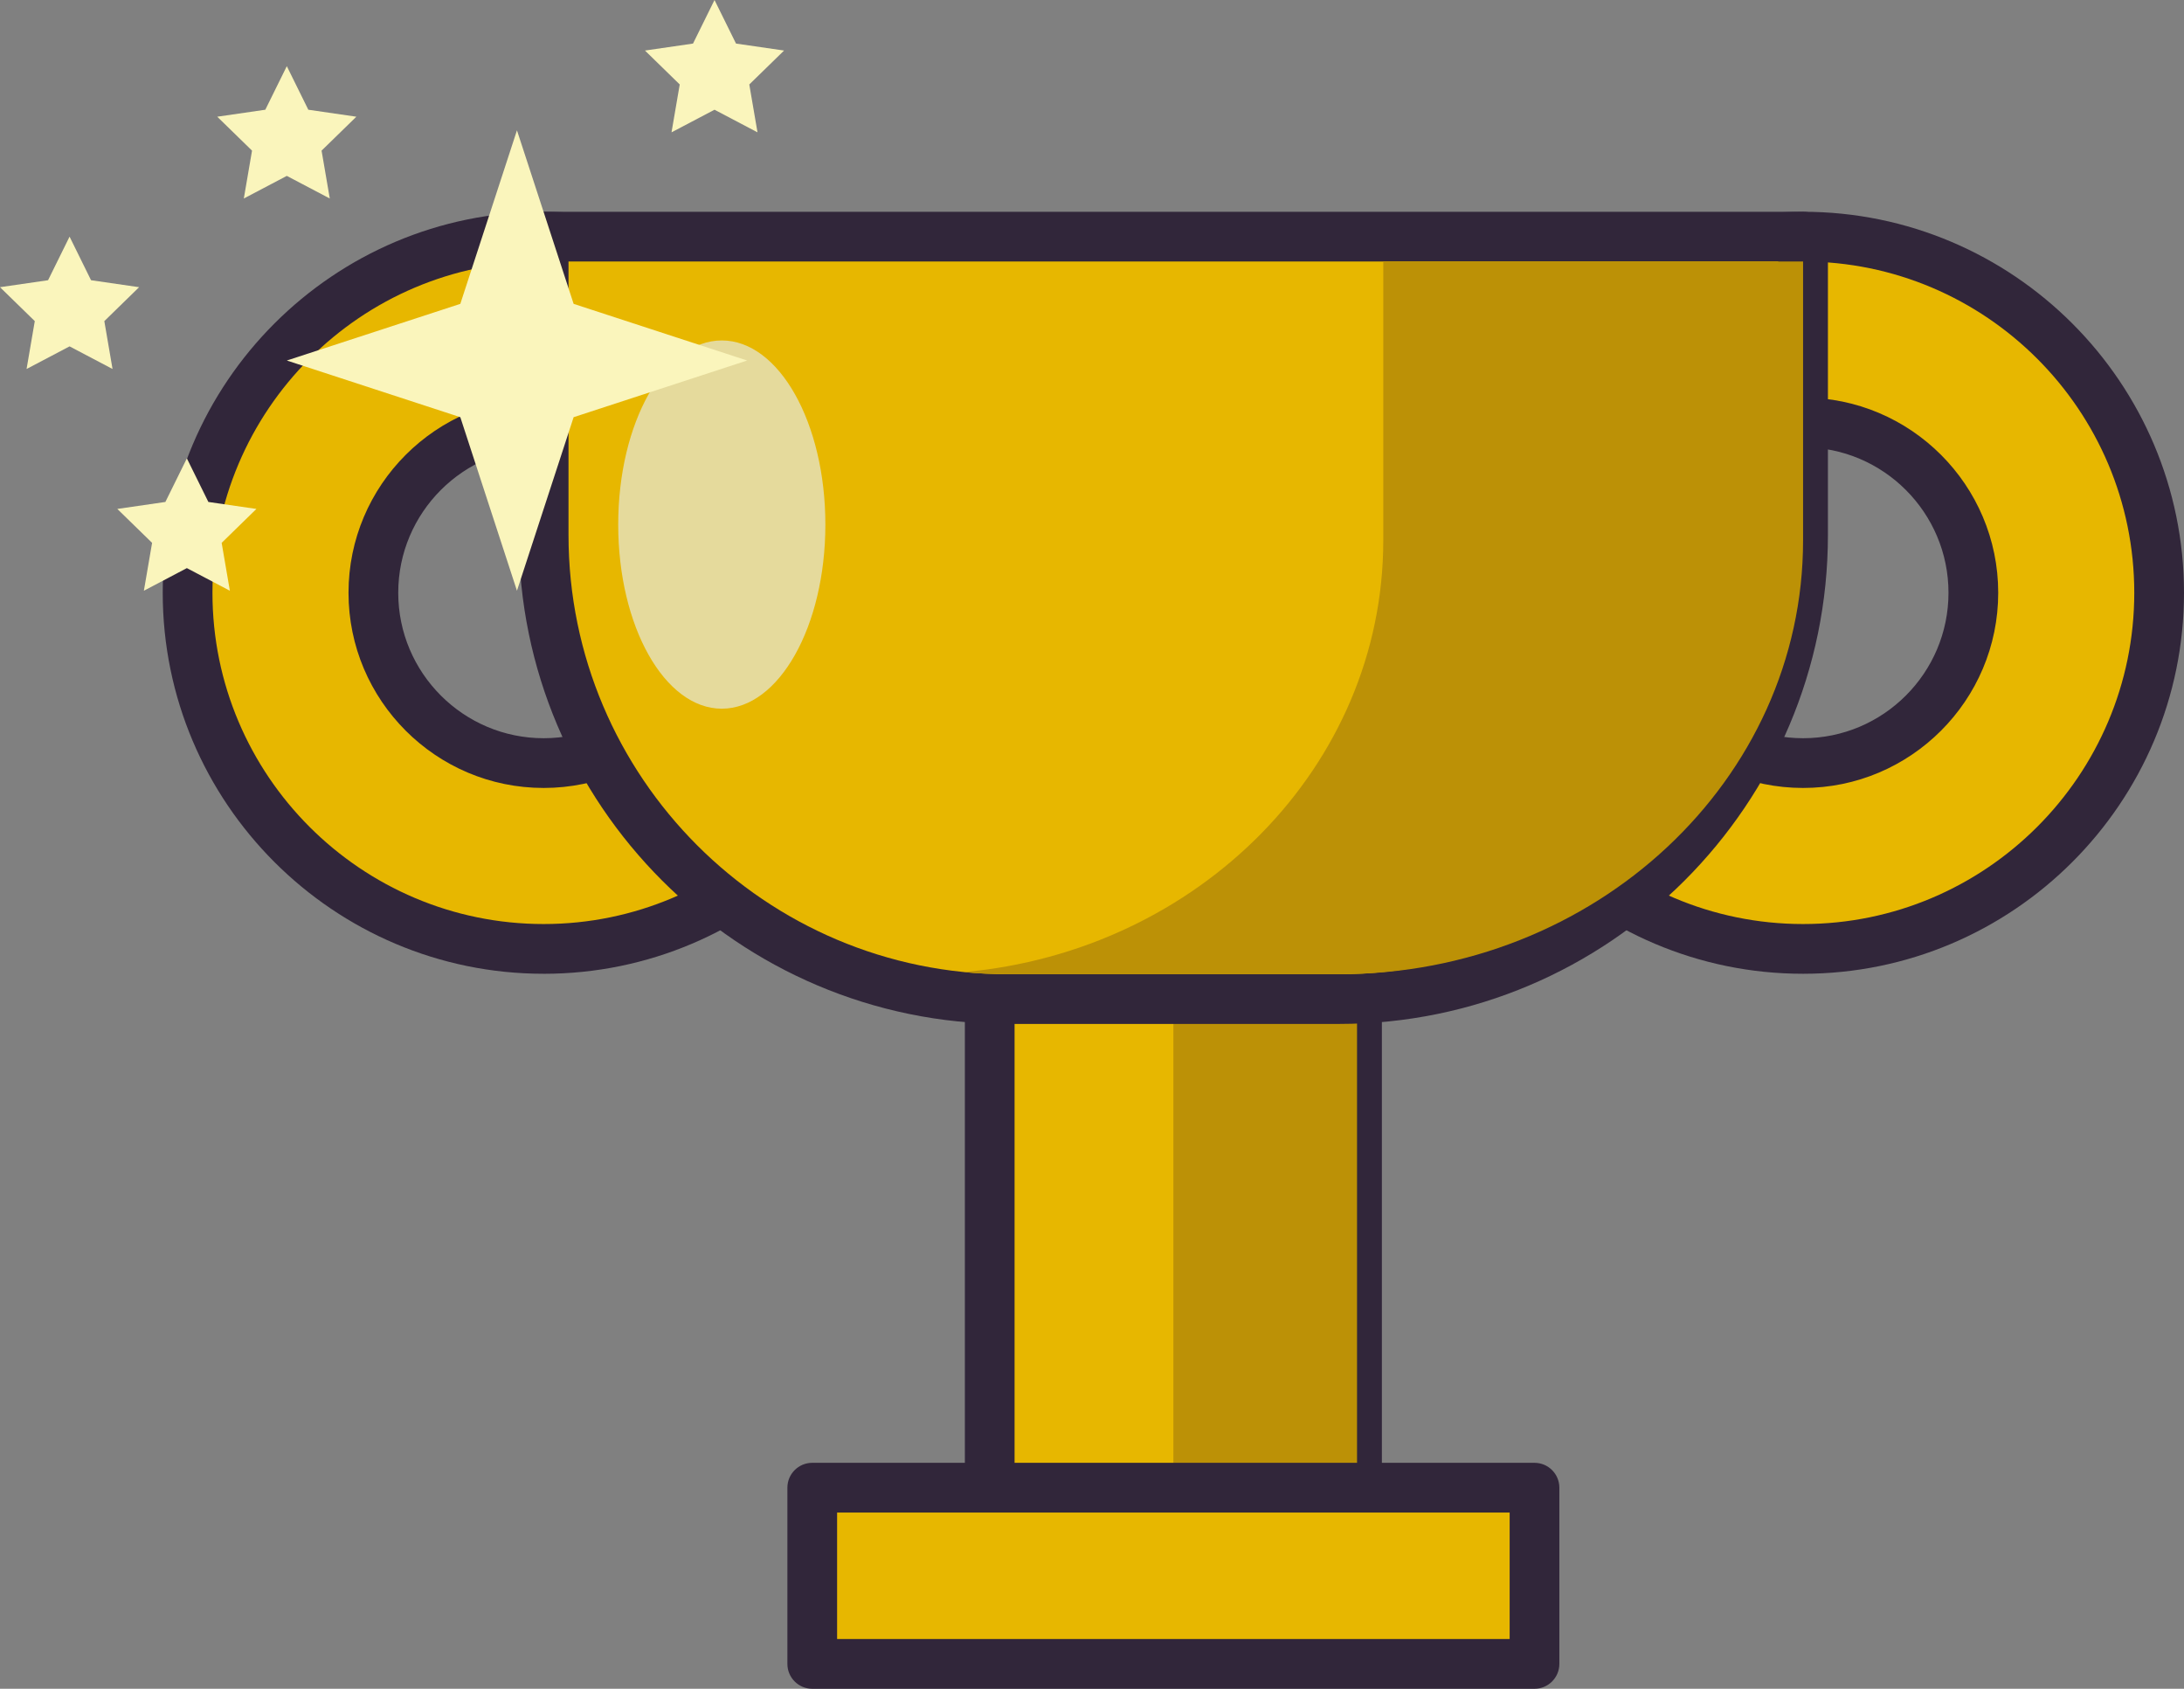 <svg xmlns="http://www.w3.org/2000/svg" width="1080" height="834.94" viewBox="0 0 1080 834.94"><rect x="0" y="0" width="1080" height="834.94" fill="#808080" stroke="none"/><g id="a"/><g id="b"><g id="c"><g id="d"><g><g><g><path d="M268.84 117c-97.24.0-176.07 78.83-176.07 176.07s78.83 176.07 176.07 176.07 176.07-78.83 176.07-176.07S366.08 117 268.84 117zm0 260.28c-46.5.0-84.2-37.7-84.2-84.21s37.7-84.2 84.2-84.2 84.2 37.7 84.2 84.2-37.7 84.21-84.2 84.21z" fill="#e7b700"/><path d="M268.84 481.44c-103.87.0-188.37-84.5-188.37-188.37S164.97 104.71 268.84 104.71s188.37 84.5 188.37 188.37-84.5 188.37-188.37 188.37zm0-352.15c-90.31.0-163.78 73.47-163.78 163.78s73.47 163.78 163.78 163.78 163.78-73.47 163.78-163.78-73.47-163.78-163.78-163.78zm0 260.28c-53.21.0-96.5-43.29-96.5-96.5s43.29-96.5 96.5-96.5 96.5 43.29 96.5 96.5-43.29 96.5-96.5 96.5zm0-168.41c-39.65.0-71.91 32.26-71.91 71.91s32.26 71.91 71.91 71.91 71.91-32.26 71.91-71.91-32.26-71.91-71.91-71.91z" fill="#31263a"/></g><g><path d="M891.63 117c-97.24.0-176.07 78.83-176.07 176.07s78.83 176.07 176.07 176.07 176.07-78.83 176.07-176.07-78.83-176.07-176.07-176.07zm0 260.28c-46.5.0-84.2-37.7-84.2-84.21s37.7-84.2 84.2-84.2 84.2 37.7 84.2 84.2-37.7 84.21-84.2 84.21z" fill="#e7b700"/><path d="M891.63 481.44c-103.87.0-188.37-84.5-188.37-188.37s84.5-188.37 188.37-188.37S1080 189.2 1080 293.07s-84.5 188.37-188.37 188.37zm0-352.15c-90.31.0-163.78 73.47-163.78 163.78s73.47 163.78 163.78 163.78 163.78-73.47 163.78-163.78-73.47-163.78-163.78-163.78zm0 260.28c-53.21.0-96.5-43.29-96.5-96.5s43.29-96.5 96.5-96.5 96.5 43.29 96.5 96.5-43.29 96.5-96.5 96.5zm0-168.41c-39.65.0-71.91 32.26-71.91 71.91s32.26 71.91 71.91 71.91 71.91-32.26 71.91-71.91-32.26-71.91-71.91-71.91z" fill="#31263a"/></g></g><g><path d="M489.41 410.77h181.65v353.32H489.41z" fill="#e7b700"/><path d="M671.06 776.38h-181.64c-6.79.0-12.29-5.51-12.29-12.29V410.77c0-6.79 5.51-12.29 12.29-12.29h181.64c6.79.0 12.29 5.51 12.29 12.29v353.32c0 6.79-5.51 12.29-12.29 12.29zm-169.35-24.58h157.06V423.06H501.71V751.8z" fill="#31263a"/></g><path d="M580.24 410.77h90.82v353.32H580.24z" fill="#bc9106"/><g><path d="M401.66 735.52h357.15v87.13H401.66z" fill="#e7b700"/><path d="M758.82 834.94H401.66c-6.79.0-12.29-5.51-12.29-12.29v-87.13c0-6.79 5.51-12.29 12.29-12.29h357.16c6.79.0 12.29 5.51 12.29 12.29v87.13c0 6.79-5.51 12.29-12.29 12.29zm-344.86-24.58h332.57v-62.55H413.95v62.55z" fill="#31263a"/></g><g><g><path d="M268.84 117v147.5c0 126.72 102.73 229.45 229.45 229.45h163.89c126.72.0 229.45-102.73 229.45-229.45V117H268.84z" fill="#e7b700"/><path d="M662.18 506.25h-163.89c-133.3.0-241.74-108.44-241.74-241.74V117c0-6.79 5.51-12.29 12.29-12.29H891.63c6.79.0 12.29 5.51 12.29 12.29v147.5c0 133.3-108.44 241.74-241.74 241.74zM281.13 129.29V264.5c0 119.74 97.42 217.16 217.16 217.16h163.89c119.74.0 217.16-97.42 217.16-217.16V129.29H281.13z" fill="#31263a"/></g><path d="M684.04 129.29v137.88c0 111.56-91.14 203.16-207.6 213.46 7.2.64 14.48 1.03 21.85 1.03h163.89c126.72.0 229.45-96.03 229.45-214.49V129.29h-207.6z" fill="#bc9106"/><ellipse cx="356.93" cy="259.35" rx="51.22" ry="91.03" fill="#e5da9c"/></g></g><path d="M255.64 64.43 283.66 150.23 369.46 178.24 283.66 206.26 255.64 292.06 227.63 206.26 141.83 178.24 227.63 150.23 255.64 64.43z" fill="#faf5bc"/><path d="M92.41 226.63 103.04 248.17 126.8 251.62 109.61 268.39 113.67 292.06 92.41 280.88 71.15 292.06 75.21 268.39 58.01 251.62 81.78 248.17 92.41 226.63z" fill="#faf5bc"/><path d="M141.83 32.71 152.46 54.25 176.22 57.7 159.02 74.47 163.08 98.14 141.83 86.96 120.57 98.14 124.63 74.47 107.43 57.7 131.2 54.25 141.83 32.71z" fill="#faf5bc"/><path d="M353.33.0 363.96 21.54 387.73 24.99 370.53 41.76 374.59 65.43 353.33 54.25 332.07 65.43 336.13 41.76 318.94 24.99 342.7 21.54 353.33.0z" fill="#faf5bc"/><path d="M34.4 117 45.02 138.54 68.79 141.99 51.59 158.76 55.65 182.43 34.4 171.25 13.14 182.43 17.2 158.76.0 141.99 23.77 138.54 34.4 117z" fill="#faf5bc"/></g></g></g></svg>